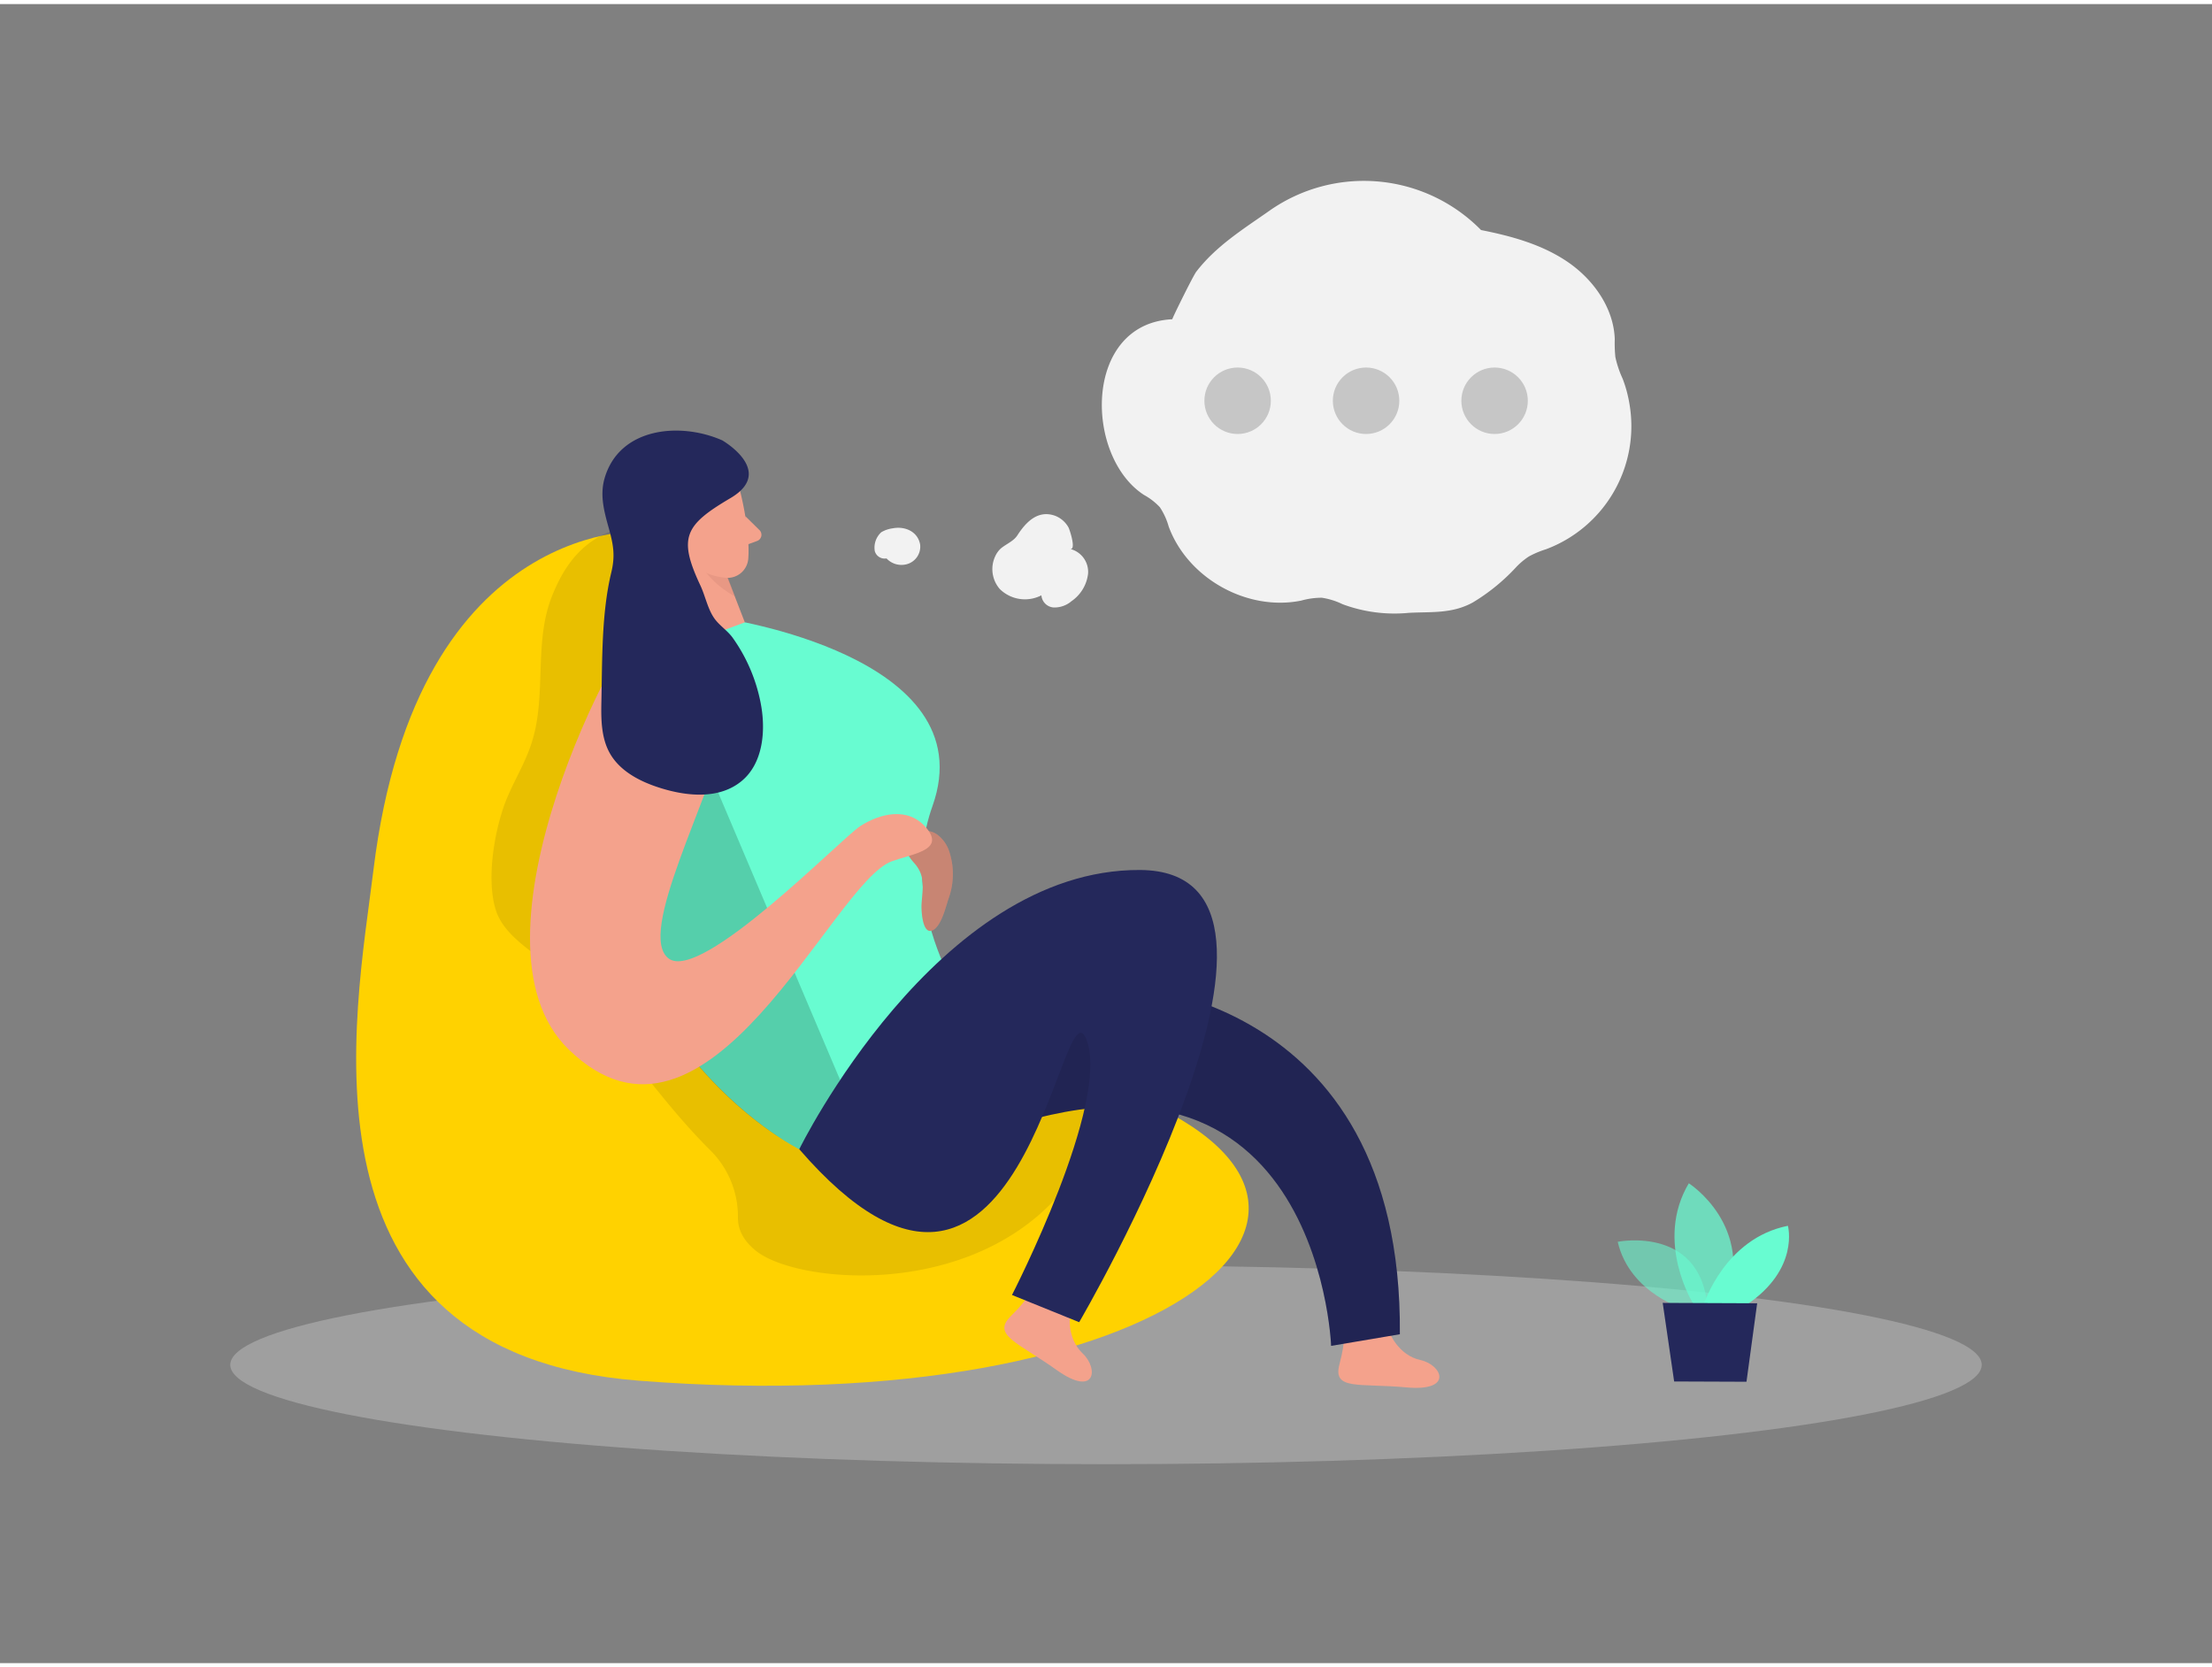 <svg id="Layer_1" data-name="Layer 1" xmlns="http://www.w3.org/2000/svg" viewBox="0 0 400 300" width="406" height="306" class="illustration styles_illustrationTablet__1DWOa"><rect x="0" y="0" width="400" height="300" fill="#808080" stroke="none"/><path d="M294.63,72.14a23.76,23.76,0,0,1-15.06,26.44,17.13,17.13,0,0,0-3.09,1.3,13,13,0,0,0-2.37,2,35.56,35.56,0,0,1-7.79,6.33c-3.79,2.07-7.46,1.65-11.54,1.87a26.92,26.92,0,0,1-12-1.56,13,13,0,0,0-3.74-1.17,13.44,13.44,0,0,0-3.71.51c-9.78,2-20.55-4-24-13.4a12.19,12.19,0,0,0-1.6-3.49,11.51,11.51,0,0,0-2.86-2.21c-10.81-7-11-31,5.12-31.77-.11,0,3.76-7.86,4.33-8.59,3.58-4.66,8.47-7.69,13.19-11a29.7,29.7,0,0,1,38.31,3.46c5.52,1.09,11.09,2.62,15.73,5.81S291.82,55,292,60.59a24.85,24.85,0,0,0,.11,3.23,18.55,18.55,0,0,0,1.32,3.93A23,23,0,0,1,294.63,72.14Z" fill="#f2f2f2"></path><ellipse cx="200" cy="246.06" rx="158.36" ry="17.97" fill="#e6e6e6" opacity="0.3"></ellipse><path d="M117.36,95.26S75.42,92,67.53,156.58c-3.17,26-15.72,87.38,48,92.35,96,7.48,143.19-32.69,84.49-53.34C151.84,178.66,117.36,95.26,117.36,95.26Z" fill="#ffd200"></path><path d="M89.42,151.83c-.71,4.22-.83,8.81.31,12.2,1.75,5.2,8.52,8.3,12.23,12.11,9.51,9.77,16.8,21.5,26.48,31.12a16.85,16.85,0,0,1,5,12.23c0,1.85.75,3.9,3.19,5.9,7.18,5.87,37.31,8.8,54.16-9.26s-5.36-27-5.36-27l-15.4-8.33c-4.56-2.47-9.39-6-14.26-7.74-4.34-1.53-7-1.89-10.08-5.94a65.79,65.79,0,0,1-13.38-37.71c-.29-9.84,1.55-20.24-2.67-29.13-1.29-2.73-3.3-5.33-6.17-6.29a13.89,13.89,0,0,0-5.64-.32c-9.32.85-14.56,4.71-18,13.36S99,125.26,96,134c-1.29,3.84-3.57,7.29-4.91,11.12A41.53,41.53,0,0,0,89.42,151.83Z" opacity="0.09"></path><path d="M251.32,240.33s1.58,4,5.52,4.86,6.08,5.74-2.53,4.95-13.34.56-12.1-4.16.67-5.44.67-5.44Z" fill="#f4a28c"></path><path d="M193.5,237s-.66,4.21,2.28,7,2.31,8-4.7,3-11.77-6.31-8.3-9.74,3.35-4.34,3.35-4.34Z" fill="#f4a28c"></path><path d="M201,177.19s52.65.54,52.14,63.34l-12.43,2.1s-2.38-66.31-70.81-34.72l3.58-26.12Z" fill="#24285b"></path><path d="M201,177.19s52.65.54,52.14,63.34l-12.43,2.1s-2.38-66.31-70.81-34.72l3.58-26.12Z" opacity="0.09"></path><path d="M122.81,110.17l7.72.86s47.8,6.76,38.09,34c-7.16,20.08,8.17,39.32,8.17,39.32l-32.26,22.73s-42.14-20.94-35.84-78.51C108.69,128.56,113.33,112.63,122.81,110.17Z" fill="#68fcd1"></path><path d="M171.5,161.84a13.05,13.05,0,0,0,.11-8.74,6.27,6.27,0,0,0-2-2.83,3.63,3.63,0,0,0-3.34-.59,3.92,3.92,0,0,0-1.41.94,3.08,3.08,0,0,0-.92,1.45c-.27,1.19.56,2.34,1.38,3.25,2.1,2.35,1.5,4.53,1.33,7.47-.07,1.4.22,5.75,2.13,4.63C170.25,166.55,171,163.36,171.5,161.84Z" fill="#f4a28c"></path><path d="M171.5,161.84a13.05,13.05,0,0,0,.11-8.74,6.27,6.27,0,0,0-2-2.83,3.63,3.63,0,0,0-3.34-.59,3.92,3.92,0,0,0-1.41.94,3.08,3.08,0,0,0-.92,1.45c-.27,1.19.56,2.34,1.38,3.25,2.1,2.35,1.5,4.53,1.33,7.47-.07,1.4.22,5.75,2.13,4.63C170.25,166.55,171,163.36,171.5,161.84Z" opacity="0.18"></path><path d="M305,236.14s-10.25-2.8-12.47-12.33c0,0,15.87-3.21,16.32,13.17Z" fill="#68fcd1" opacity="0.58"></path><path d="M306.25,235.12s-7.15-11.31-.86-21.89c0,0,12.07,7.67,6.71,21.92Z" fill="#68fcd1" opacity="0.73"></path><path d="M308.1,235.13s3.78-11.95,15.21-14.21c0,0,2.14,7.76-7.4,14.24Z" fill="#68fcd1"></path><polygon points="300.67 234.86 302.74 249.07 315.82 249.12 317.75 234.93 300.67 234.86" fill="#24285b"></polygon><polygon points="120.68 91.97 122.35 116.39 134.69 111.8 129.15 97.49 120.68 91.97" fill="#f4a28c"></polygon><path d="M130.75,101.16a8.9,8.9,0,0,1-4.84-1.56s1.19,4.31,7,7.52Z" fill="#ce8172" opacity="0.31"></path><path d="M133.82,88s1.89,7.22,1.49,12.31a3.75,3.75,0,0,1-4.07,3.43c-2.56-.24-6-1.3-7.43-5l-3.29-6.06a6.7,6.7,0,0,1,1.7-7.56C125.87,81.37,132.89,83.53,133.82,88Z" fill="#f4a28c"></path><path d="M127.07,95.62s-.54-2.82-2.63-2.24-1.34,4.67,1.62,4.55Z" fill="#f4a28c"></path><path d="M134.78,92.6l2.53,2.49a1.19,1.19,0,0,1-.42,2l-2.73,1Z" fill="#f4a28c"></path><path d="M151.92,194.55l-7.39,12.52s-26.83-13-34.52-48.19,17.67-21.46,17.67-21.46Z" opacity="0.18"></path><path d="M116.9,110.75c-4.46,2-34.35,58.57-14.08,78.27C128,213.55,150.43,158.86,161.29,155c3.92-1.41,9.59-2,6.25-6s-8.53-2.59-12-.34-28.75,28.3-34.62,23.93,7.38-28.56,10.83-42.81S127.4,106.1,116.9,110.75Z" fill="#f4a28c"></path><path d="M144.53,207.07s24.85-50.69,61.62-50.49-11,81.77-11,81.77L183,233.43s18-35,13.43-46.28S184.86,253.62,144.53,207.07Z" fill="#24285b"></path><path d="M130.61,78.89s9.72,5.59,1.47,10.45-9.5,7.11-5.43,15.79c.91,1.93,1.34,4.36,2.62,6.08.92,1.23,2.26,2.07,3.19,3.33a30.21,30.21,0,0,1,5.07,11.73c1,5,.5,11-3.44,14.24s-9.56,2.79-14.36,1.34c-3.72-1.12-7.52-3-9.43-6.34-1.58-2.78-1.62-6.14-1.55-9.34.17-7.56,0-16,1.8-23.43.71-3,.39-4.92-.47-8s-1.63-5.94-.75-9C112,76.53,123,75.53,130.61,78.89Z" fill="#24285b"></path><circle cx="223.8" cy="71.73" r="6.01" opacity="0.18"></circle><circle cx="247.03" cy="71.73" r="6.01" opacity="0.18"></circle><circle cx="270.27" cy="71.73" r="6.01" opacity="0.18"></circle><path d="M180,99.78a5.49,5.49,0,0,0,.8,6,6.48,6.48,0,0,0,7.52,1.13,2.38,2.38,0,0,0,2.24,2.2,4.73,4.73,0,0,0,3.2-1.14,7,7,0,0,0,3-5,4.27,4.27,0,0,0-3.23-4.44c1.14.18-.14-3.6-.31-3.89a4.68,4.68,0,0,0-2.5-2.14c-3.11-1.06-5.24,1.23-6.75,3.57-.7,1.07-2,1.54-3,2.38A4.29,4.29,0,0,0,180,99.78Z" fill="#f2f2f2"></path><path d="M166.39,97.73c-.43-2.39-2.79-3.35-4.92-2.94a5.45,5.45,0,0,0-2.1.71,3.76,3.76,0,0,0-1.18,3.42,1.86,1.86,0,0,0,2.12,1.32,3.7,3.7,0,0,0,3.82,1A3.29,3.29,0,0,0,166.39,97.73Z" fill="#f2f2f2"></path></svg>